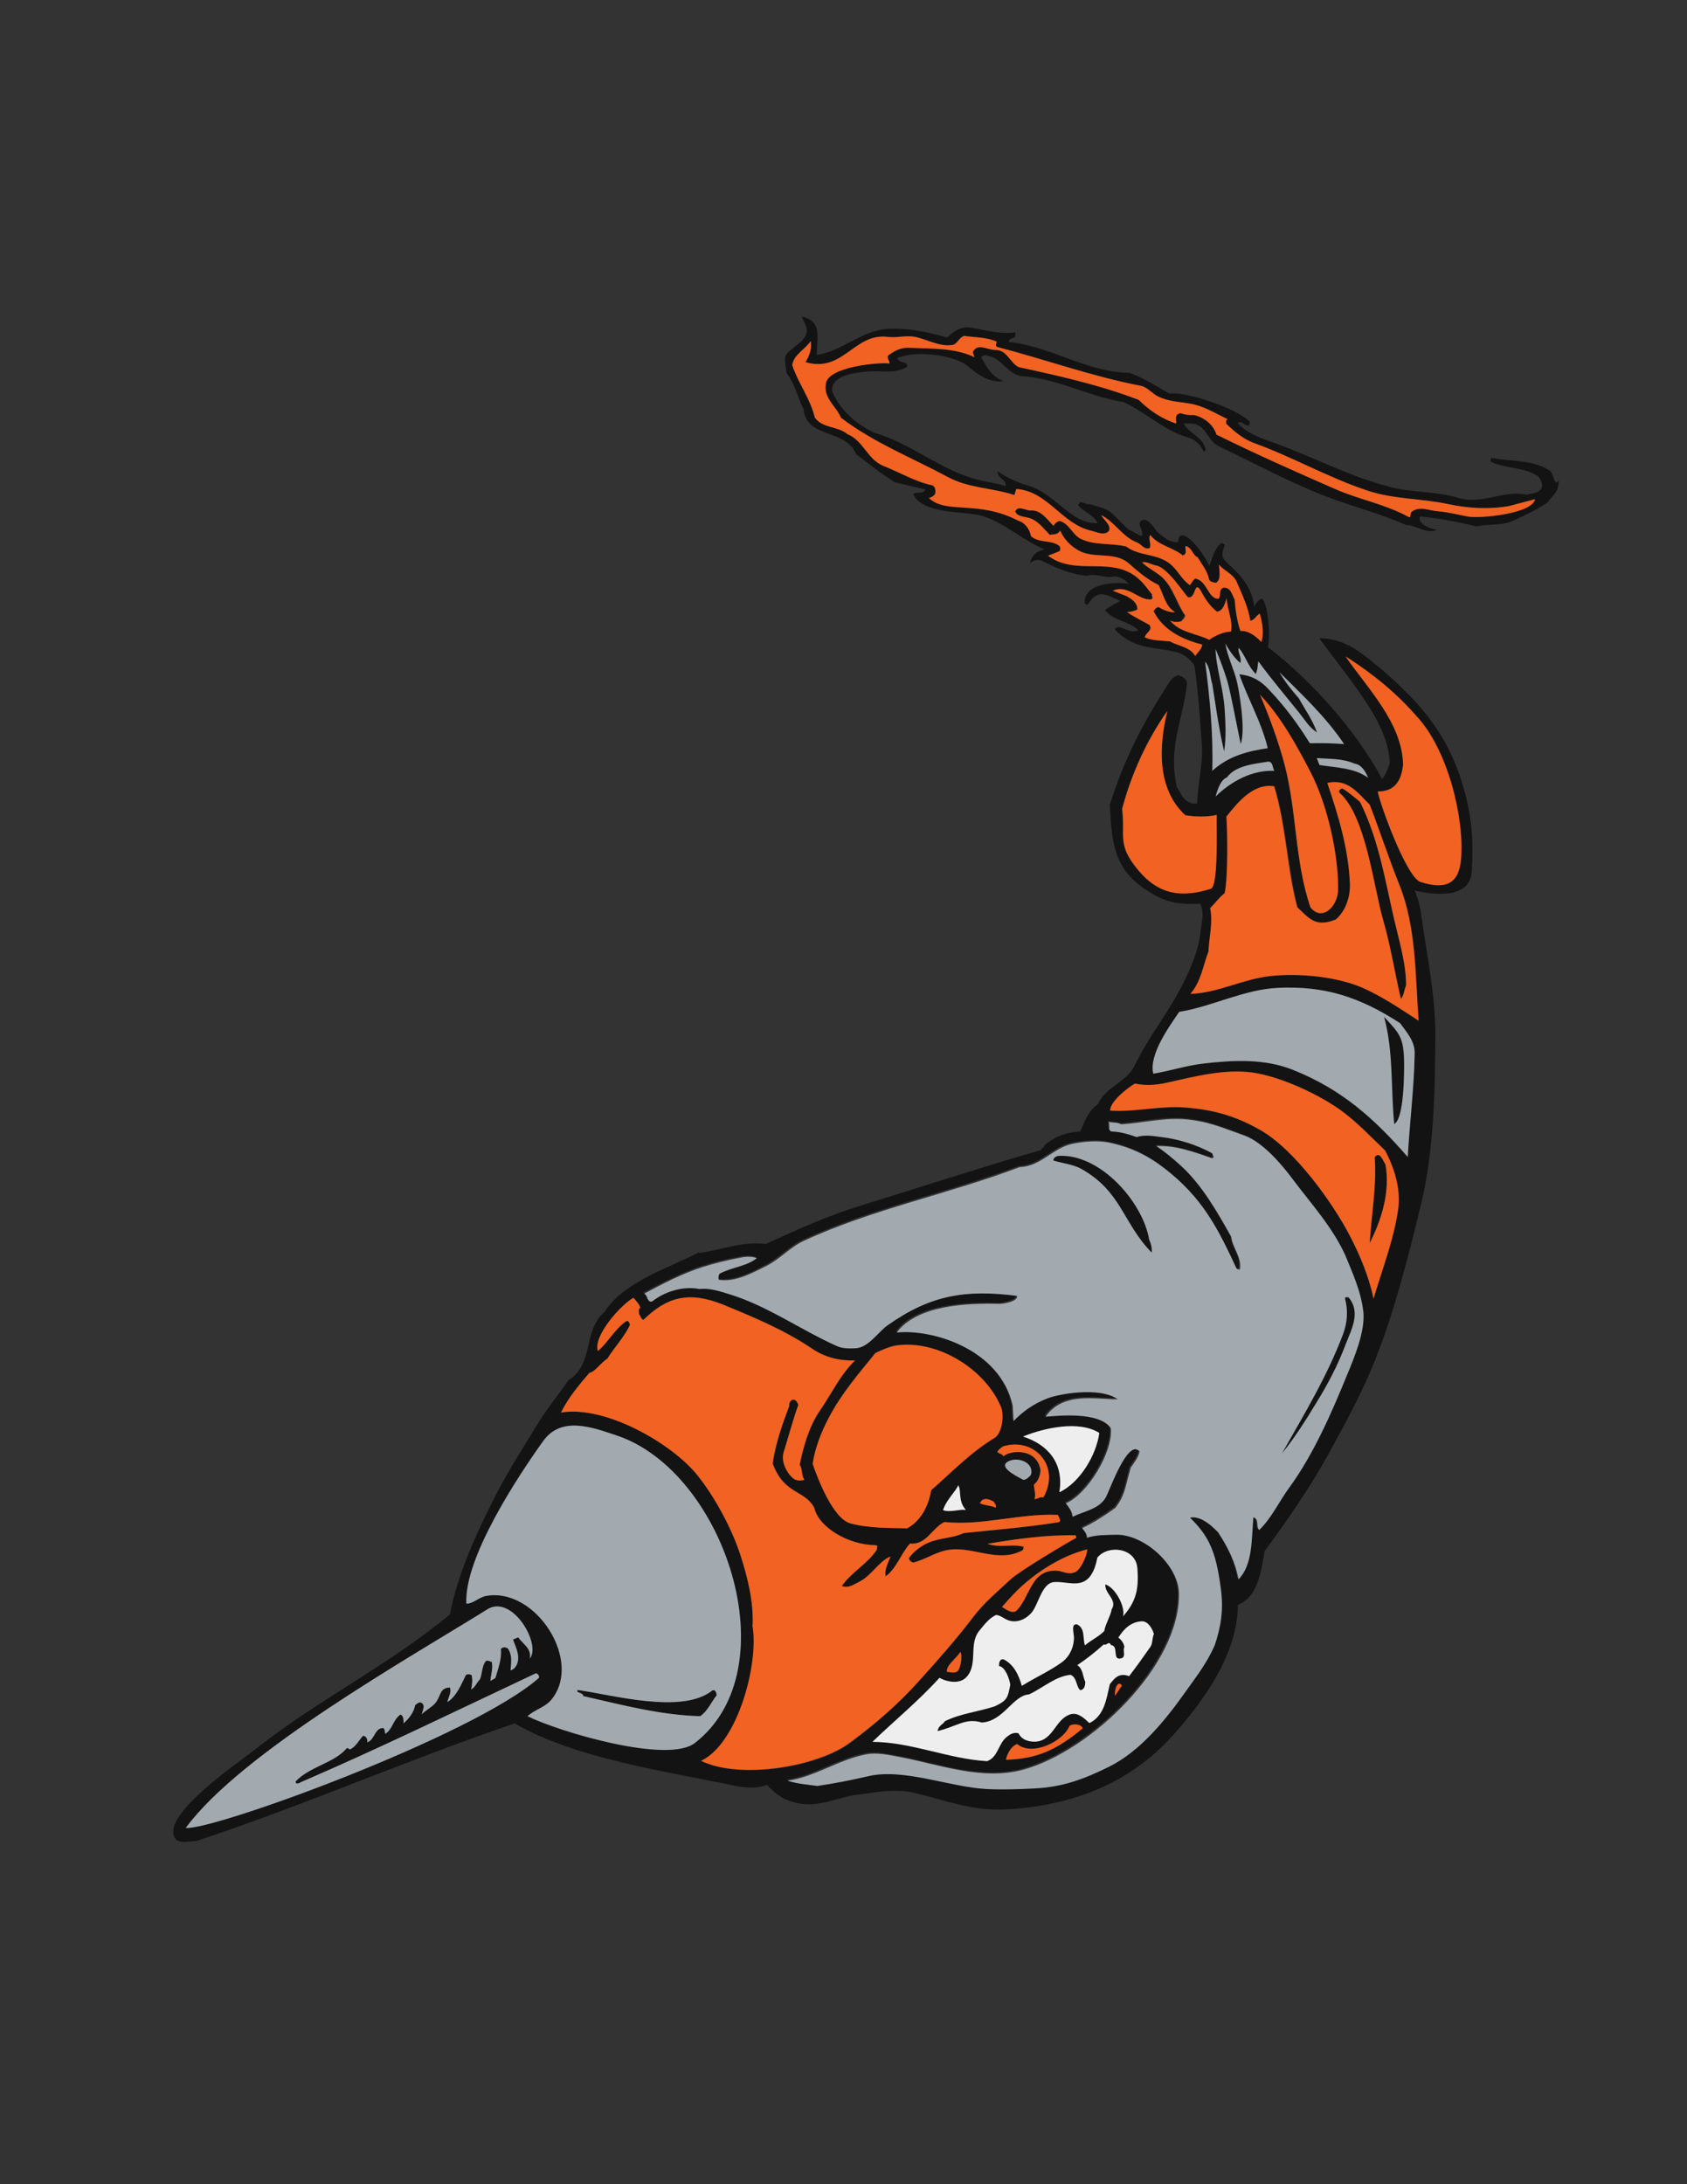 <?xml version="1.0" encoding="utf-8"?>
<!-- Generator: Adobe Illustrator 21.1.0, SVG Export Plug-In . SVG Version: 6.00 Build 0)  -->
<svg version="1.1" id="Layer_1" xmlns="http://www.w3.org/2000/svg" xmlns:xlink="http://www.w3.org/1999/xlink" x="0px" y="0px"
	 viewBox="0 0 612 792" enable-background="new 0 0 612 792" xml:space="preserve">
<rect x="0" y="0" width="612" height="792" fill="#333333" stroke="none"/>
<g>
	<path fill="#131313" d="M502.6,422.2c1.8,9.8-1.4,20-5.7,28.5c0.5-10.2,2.5-20.7,1.8-31.1C500.6,417.3,501.7,421,502.6,422.2z
		 M487.9,470.8c1.2,4.4,0.9,8.9-0.7,13.1C481.5,499,473,513,465,527.1c4.9-6,9-12.6,13-19.2c4-6.5,7.5-13.3,10.2-20.5
		c2-5.5,5.6-11.7,1-17.1C488.6,470.5,488.3,470.2,487.9,470.8z M505.7,407.6c3.7-2.1,3.7-18.4,3.6-22.1c-0.1-9.4-1.7-10.8-7.3-16.8
		C505.5,381.4,504.4,394.9,505.7,407.6z M253.6,454.1c0.1,0,0.1-0.1,0.2-0.1C253.7,454,253.7,454.1,253.6,454.1z M384.4,419.2
		c-0.9,0-2.2,0.4-2.3,1.7c3.3,1,7.1,1.4,9.9,2.9c14.9,8.2,15.3,19.8,25.8,30.5c0.2-1.6-0.2-3.3-0.9-4.7
		C414.7,435.9,399.3,418.6,384.4,419.2z M258.5,612.9c-10.9,8.9-36.5,1.6-48.9-0.1c-0.9,1.2,1.8,0.7,2,2.2c14,3.2,28,6.9,42.4,7.3
		c2.7-1.8,4-5.1,6-7.6C259.9,613.9,259.6,612.6,258.5,612.9z M561.3,182.3c-3.9,2.6-7.9,4.4-12.1,6.4c-4.3,2.1-9,1.1-13.5,2.2
		c-6.5-1.6-13.3-2.9-20.1-3.6c-1-0.1-0.4,0.9-0.6,1.3c1.4,2.4,3.1,2.6,6.2,3.6c-4,1.5-7.2-1.8-11.1-1.8c-9-4.1-18.7-6.5-28-10
		c-13.8-5.2-26.7-12.3-40-18.6c-4-1.9-4.5-7.7-9.5-8.2c-1.1-0.1-2.1,0-3.2,0c2,3.7,7.1,4.8,8,9.4c-0.1,0.4-0.5,1-0.9,0.5
		c-1-2.2-2.9-4.1-5.1-4.7c-8.9-2.5-15.6-9.2-23.8-13c-12.6-2-23.8-8.5-36.7-9.4c-5.1-0.3-7.5-6.6-12.5-7.4c-1-0.4-1.8-0.1-2.5,0.5
		c2,3.4,3.6,6.9,8.1,8.7c-6.5,1.1-12.6-5.4-13.9-6.2c-5.8-3.5-17.9-4.9-24.6-2.2c0.5,2.1,4,1,3.6,3.2c-4.3,2.6-9.3,1.4-13.9,1.7
		c-4,0.3-14,1.1-13.3,7.2c2.2,5.4,7,11,15.2,15c13.9,4,24.2,13.9,38.6,17.3c3,0.7,6.3,1.1,9.1,2.1c0.4-2.6-3.1-2.8-2.9-5.4
		c3.1,2.1,6.9,4,10.8,5.1c7.8,2.2,11.9,8.4,18.7,12.1c2.3,1.3,4.6,1.6,6.8,1.6c-1.5-3.1-5.1-4.1-7-6.4c0.5-2.6,2.7,0,4.1-0.5
		c3,0.9,6.1,1.5,8.4,3.6c2,1.9,3.8,4,6,5.8c1.5,0.4,3,1.8,4.5,2.2c1.2-2-3-5.2,1-6c2.7,0.8,3.6,3.9,5.8,5.5c1,0.7,2,1.5,3,2
		c1,0.5,2.2,0.8,3.4,0.6c0.2-0.8,0.2-2.1,1-2.3c3.1-0.9,9.2,8.1,10.3,11c1-2.2,1.6-6,4.2-8.2c0.5-0.2,0.9,0.2,1.4,0.4
		c-0.3,1.6-1,2.4-0.8,4.4c0.4,2.6,10.5,7.4,11.5,18.4c0.4-1.4,1.5-2.6,2.7-3.2c2.6,2,3.2,14.9,2.2,17.6c15.8,12.1,32,30.2,41.5,47.9
		c1.3-1.6,2.1-3.6,2.8-5.9c-0.4-7-3.2-13.2-6.8-19.1c-5.6-9.1-12.5-17.4-18.8-26.1c10.2,0.1,16.1,6.2,22,10.8
		c15.7,13.4,25.8,25.6,31,45.9c2.6,10.2,2.9,17.7,2.3,28c-0.6,10.1-14.2,8.4-20.7,6.8c2,4.3,2.5,9.7,3.1,13.9
		c2,12.8,4.4,25.4,4.4,38.5c-0.1,19.9-0.5,42.5-5.3,61.9c-4.6,18.7-9.3,37.6-16.4,55.6c-4.7,11.9-10.9,23.2-17.1,34.5
		c-6.8,12.3-14.8,23.8-23.1,35.1c-1.2,6.6-2.3,16.7-9.7,19.5c-0.2,17.7-12,34.3-23.2,46.9c-15.8,17.9-37,26-60.9,27.3
		c-12.5,0.7-22.1-3.4-33.8-6.1c-6.7-1.5-13.7-0.1-20.4,0.8c-6.8,0.9-13.3,4.4-20.5,3.2c-5.4-0.9-8.4-2.9-12.1-6.8
		c-4,1.5-8.2,1.1-12.2,0.2c-24.4-5.1-57.6-9.8-79.3-22.5c-39,13.3-76.6,29.8-115.6,42.7c-2.3-0.1-4.6,0.9-6.9-0.3
		c-8.3-7.7,23.7-29.2,27.9-32.6c22.6-18,48.9-30.8,71.1-49.3c2.9-14.8,9.3-28.7,16-42c4.9-9.7,10.7-18.7,16.3-27.8
		c3.2-5.2,7.2-9.9,10.6-15c9.7-6.1,5.1-18,13.3-25c6.8-10.8,23.2-15.8,34.2-21.5c0,0.1,0,0.2,0,0.3c8.1-1.2,15.9-4.4,24.2-3.3
		c11.1-5.1,22.3-10.2,34-13.8c22-6.8,43.8-13.9,65.9-20.3c0-0.9,1.2-0.6,1.1-1.6c3.6-3.2,8.2-4.9,13.1-5.1c1.5-3.5,3-7.7,6.3-9.8
		c2.8-6.3,10.6-8.3,13.3-13.9c5-10.4,12.3-19.3,17.5-29.6c3.2-6.3,5.9-12.8,6.6-19.7c0.4-3.2,1.3-6.6-0.2-9.6
		c-6.7,0.3-11.4-0.1-17.3-3.6c-13.9-8-14.7-17.4-15.5-32.2c5.1-16.5,12-29.6,21.3-44.1c0.8-1.3,1.9-2.5,3.6-3
		c1.3,0.5,3.3,1.4,3.1,3.4c-1.6,13.3-6.9,22.6-3.7,37.1c1.8,2.9,2.9,6.4,7.4,6.1c0.1-6.9,2.2-14.2,1.7-21.4
		c-0.7-9.6-1.3-19.3-2.7-28.7c-1.6-2.4-4.1-4.3-6.7-4.9c-8.4-2-15.4-0.9-22.2-8.2c0-0.6,0.9-0.4,1.1-0.9c2.6,0.4,4.7,2.5,7.5,1.2
		c-3.6-3.4-9.1-3.3-12.1-7.3c1.4-1.1,3.7-2.3,5.5-3.3c-2.1-0.8-4.7-2.6-7.2-2.4c-2.1,0.2-3.5,2-4.6,3.7c-0.4,0.1-1-0.1-1.1-0.5
		c-0.4-7.3,11.2-7.8,16-7c-1.3-1.4-3.2-2.7-5.2-2.7c-3.4,0.9-6.5-1.3-9.9-0.2c-5.9-0.5-11.2-2.8-16.3-5.4c-1.7-0.9-3.2-0.1-4.5,0.8
		c1.2-4.6,4.7-4.6,5.3-5c-7.7-3.2-13.8-9.1-21.9-11.9c-6.1-2.2-22.1-0.4-25.7-8.1c1.1-1.1,3.8,0.2,4.4-1.8c-3.7-0.7-7.4-1.7-11-2.5
		c-5-3.1-9.5-6.7-14.1-10.2c-3.8-9.4-18.1-5.5-19.1-16.4c-2.1-4-3.1-9.2-6.1-12.9c-1.2-7.9-1.2-6,4.9-11.3c4.5-4,1.4-6.7,0.6-9.3
		c7.9,1.7,5.2,8.5,5.4,13.9c9.6-1.4,16.3-9.2,26.6-9.5c7.1-0.2,14.1,1.3,20.7,3.2c2.3-2.3,5.2-4.2,8.6-3.6
		c5.3,0.9,10.7,2.5,16.1,1.7c0.2,0.6-0.1,1.2-0.1,1.8c-1,0.4-2.2,0.5-2.3,1.7c15.3,1.5,28.2,11,43.9,11.2c5,1.8,9.7,4.8,14.3,7.5
		c5.8-0.9,25,5.4,29.4,10.4l-0.5,1.2c-1.6,0.3-2.5-2.2-4-0.8c3.8,4,9.1,5.6,14.1,7.4c13.9,5.1,26.8,12,41.3,15.7
		c8.2,2.1,16.5,1.5,24.5,3.9c8.7,2.7,16.6-3,25-1.1c1.3-0.6,8.5-0.4,4.2-6.6c-5.1-3.6-11.6-2.7-17.1-5.3c-0.3-0.5-0.4-1.3,0.2-1.5
		c7,1.5,14.9,0.5,21.2,4.8c1.2,1.5,1.9,6.3,3,3.1C565.7,178.3,563.5,179.3,561.3,182.3z M439.1,322.3c3.1-0.9,2-23.2,2.2-26.8
		c-3.8,0.8-7.7,0.7-11.4,0.1c-10.4-9.6-9.6-25.1-6.5-37.8c-7.5,10.6-13.1,23-16.4,35.5c1.2,10.1-2,12.9,5.9,22.3
		C420.5,324.6,428.9,325.5,439.1,322.3z M460,276.1c-4.8,0.8-11.7,1.4-14.9,5.7c-2.2,0.9-3.3,4-4.1,6.9c5.7-5.5,13.1-9.6,21.3-9.3
		C461.7,278.7,461.9,276,460,276.1z M466.1,277.7c4.4,16.9,3.6,34.7,9.3,51.4c4,5.1,9.5,0.1,10-5.7c0.4-12.7-3.8-31.5-9.9-43.2
		c-5-9.7-10.8-20.2-18.4-28.2C460.6,260.3,463.8,268.9,466.1,277.7z M195.5,608.5c0.2-0.9-0.3-1.4-1-1.8
		c-28.5,13.4-56.5,27.1-85.3,39.5c-0.6,0.3-1.8,1.1-2-0.2c5.3-5.6,14-6.6,18.7-12.2c0.3,0.2,0.8,0.2,0.9,0.6c2.3-0.9,3.3-3.3,4.9-5
		c1,0,1.8,1.2,1.5,2.4c2.8-0.9,2.7-5.4,5.9-5.2c0.6,0.5,0.4,1.4,0.7,2.1c2.7-1.8,2.8-5.2,5.5-7c1.4,0.6,1,2.7,1.1,3.2
		c1.9-1.7,3.7-3.8,4.2-6.6c0.6-0.4,1.4-1.3,2.2-0.9c1.7,0.9,0.5,2.8,0.2,4.2c1.4-1.4,3.2-2.3,4.6-3.7c2.5-2.6,1.6-5.9,5.6-6
		c0.7,1.8-0.6,3.5-0.9,5.3c3.4-2.2,5-6.4,6.7-9.8c0.7-0.5,1.4-0.3,2.1,0c0.4,1.7,0.2,3.5-0.2,5.2c1.5-0.7,1.9-2.4,3.1-3.5
		c1-1.9,0.7-4.7,2.1-6.6c0.6-0.8,1.5,0,2.3,0.1c0.5,2.3-0.3,4.6-0.5,6.9l1.8-1c1-3.5,2.4-7,2-10.5c0.5-0.9,1.8-0.8,2.6-0.2
		c1.7,2.7,1.1,5.3,0.9,7.9c0.6-0.2,1.1-0.5,1.5-0.9c2.7-3.2,0.5-7.3-0.6-10.3l1.9-0.8c1.8,2.6,4.9,4,4.2,7.7c4.2-5-6-22.9-15-18.1
		c-28.2,17.6-89.6,52-109.8,79.5C76.9,663.9,171.5,629.6,195.5,608.5z M252.1,632c34.6-26.9,10.7-98.5-28.5-111.5
		c-8.7-2.9-20-7.2-26.6,2c-9,12.6-28.8,42.4-27.9,59c2.5,0,4.6-2.4,7.1-2.8c18.3-3.3,35.6,24,23.5,37.9c-2.2,2.5-6.1,3.5-8.4,5.7
		C202.9,628,242.3,639.6,252.1,632z M308.9,631.8c9-6.9,17.2-14.1,24.7-22.4c6.7-7.4,13.4-15,19.5-23c3.9-5.2,8.9-9.3,13.6-13.7
		c3.2-3,20.5-13.3,23.7-15c0.3-0.2,0-0.7-0.1-1c-10.5-0.2-21.5,1.3-32,3.1c4.3,1.6,9.4-0.1,13.2,1.1c-0.3,0.4,0,1-0.6,1.3
		c-8.5,4.6-17.4-1.3-26.1-0.3c-5,0.6-8.4,3.4-13.4,4.7c-0.8-0.2-1.4-0.7-1.6-1.6c1.6-2.3,4.4-4.5,7.3-5.7c4-1.7,8.6-1.5,12.6-3.4
		c11.5-1.2,22.9-2.1,34.2-3.9c1.6-0.2,0.2-1.8,0-2.7c-13.9-0.6-27.3,4-41.2,2.6c-4.5,2.1-6.5,8.4-12.5,7.8
		c-3.3,3.7-4.8,8.9-8.8,11.9c-0.6-2.4,0.9-4.8,1.7-7.2c-4.4,1.9-6.7,6.8-11.2,9.1c-2.2,1.1-4,2.5-6.4,1.6c3.2-4.8,9.3-8,12.7-13.2
		c-0.2-0.5,0.7-1.5-0.5-1.6c-9.9-0.1-20.6-6.5-22.2-13.5c-3.5-6.7-10.9-4.7-15.1-16.1c1-7.3,3.5-14.2,6-20.9
		c-0.3-1.9,2.1-3.8,3.3-0.4c-2,5.6-3.5,11.4-5.3,17.1c-1,3.2,0.7,7,3.1,9.3c1.2,1.2,2.9,1.2,4.4,0.8c-1.2-1.7-0.6-3.9-1.7-5.5
		c1.2-6,3.3-13.7,7.2-19.4c4.3-6.2,7.4-13.1,12.9-18.4c-5.4,0.2-10.8-1-15.5-4.2c-10.1-6.8-21.1-11.4-32.3-16
		c-12.5-5-20.4-2.9-29,5.5c-0.9-0.3-1-1.4-1.6-2.1c0.1-0.8-0.4-1.8,0.5-2.3c-0.5-1.5-1.6-2.5-2.5-3.6c-4.1,2.1-14.8,13.7-12.9,19.3
		c3.7-3.2,6-7.8,10.1-10.7c0.9-0.7,1.5,0.6,1.5,1.3c-2.1,4.4-5.6,8-8.2,12.2c-2.4,1.4-4.3,4.7-6.5,5.1c-3.6,4.2-7.7,9.1-10.3,14.4
		c16-2.7,40.4,11.2,49.7,23c6.2,7.8,12.3,19.1,15.4,28.7c2.6,8,4.9,17.3,4.4,25.8c2.3,13.4-5.3,42.5-18.7,48.8
		C268.7,645.6,297.3,640.7,308.9,631.8z M384.3,541.1c7.3-3.5,13.4-13.4,14.5-21.5c-7.4-4.7-20-1.8-27.7,1.3
		C380,523.7,386.1,530.6,384.3,541.1z M363.7,524.5c-0.7,0.6-1.4,1.1-2,1.9c0.5,0.8,2,0.6,2.2,1.7c2.4-2.3,12.2-3.2,13.5,5.1
		c-0.2,2-0.8,3.9-2.4,5.1c0,1.6,0.9,3.6,0.2,5.3c1.2-0.1,2-1.1,3.2-0.6C385,531.6,375.1,520.9,363.7,524.5z M365.3,530.2
		c-3.1,2.3,5.3,5.9,5.9,6.4c1.1,0,2.1-1,2.8-1.8C375.3,530,368.6,527.9,365.3,530.2z M363.1,510.1c-5.8-13.8-23-24.4-38-22.3
		c-2.5,0.4-5.1,1.6-7.5,2.7c-6.1,7.5-12.4,14.8-17,23.6c-2.7,5.2-4.9,10.7-5.8,16.6c1.8,5.3,7.4,19.9,13.7,21.6
		c6.8,1.8,13.7,1.6,20.6,1.8c5.1-2.8,7.8-8.3,8.7-13.8c7.5-6.6,14.4-13.8,23-19C363.5,519.7,364.3,513,363.1,510.1z M360.5,544.5
		c-2.3-1.3-4.2-1.4-5,0.6c1.9,0.9,3.8,0.7,5.7,1.6C361.6,545.9,360.8,545.1,360.5,544.5z M347.6,538.5c-0.9,2.3-4.3,5.2-5.5,9
		c2.7,0.9,5.5-0.3,8.3-0.1C347.4,544.3,348.9,540.3,347.6,538.5z M407.3,586.1c4.9-5.4,5.9-10,5.3-17.5c-0.6-7.4-10.6-8.6-14.5-3.8
		c-0.5,2.5-1.2,5-2.8,7c-3.5,4.2-8.8,1.4-13.1,1.9c-4.3,0.5-5.6,8.4-8,11.1c-2,2.3-5.3,3.9-8.5,2.7c-1.6-0.6-2.7-1.8-4.4-1.9
		c-2.5,1.2-4.3,3.6-6.1,5.8c-3.8,4.7-0.4,11.9-4.4,16.5c-2.4,2.9-7,2.1-10,0.5c-7.6,8.4-16.3,15.5-24.3,23.2
		c14.3,0.1,27.5,6.2,41.6,7c3.9-1.4,4-6.1,6.9-8.6c1.3-1.1,2.7-2,4.5-1.5c1.2,2.5,4,3.2,6.5,3c6.2-0.6,6.9-8.3,12.4-9.9
		c2.7-0.8,5.1,1.6,6.8,3.2c5.5-2.7,6.2-8.9,7.4-14.1c1-1.2,1.9-2.5,3.4-3.1c1.1-0.4,2.4-0.3,3.6,0.2c2.6-3.4,5.2-7,7.7-10.6
		c0.9-1.2,0.6-3.2,1.3-4.7c-0.6-2.1-2.2-4.7-4.4-4.6c-4,0.2-6.5,2.8-8.5,5.9c1.1,0.8,2,2,2.2,3.4c-0.7,1.4,0.7,3.6-1.1,4.1
		c-3.6,1-0.7-4.5-3.8-4.8c-0.7-1.7-1.5,0.3-2.6-0.2c-3,2.7-6.4,5.4-9.6,7.5c2.1,1.2,2,4.2,2.9,6c0,1.3-0.2,2.8-1.8,3.1
		c-1.6-1.4-1.1-4.5-3.5-5.6c-5.5,0.5-10.1,4.8-15.1,7.1c-5.9,0.4-9.2,9.7-17.1,10.2c-6-1.8-8.9,1.4-16.1,3.1
		c0.4-2.1,1.9-2.3,2.7-3.6c5.7-2.8,12.1-3.4,18.1-5.4c4.7-2.2,4.7-3.3,5.6-7.8c-0.3-2-1.7-6.4-4.1-6.8c0-1.1,0.2-2.7,1.7-2.4
		c3.8,1.9,5.5,5.8,6.6,9.6c4.6-2.9,9.8-5.2,14.3-8.4c3-2.1,4.6-5.6,4.6-9.2c-0.1-1.9-1.1-5,1.1-4.7c3.1,1.4,2,5.2,2.9,7.6
		c2.2-1.9,5-3.1,7-5.2c0.4-2.5,2.2-5.2,2.7-7.9c2.2-3.4-2.7-5.7-2.3-9C404.8,575.8,408.3,583.1,407.3,586.1z M404.5,614.9l2.5-3.7
		C405.6,609.1,404.2,612.3,404.5,614.9z M388,625.8c-2.2,5.6-13.5,11.2-19,6.6c-2.2,0.8-3.5,3.3-4.1,5.7
		c11.3-0.3,18.5-3.6,27.9-11.4C392.2,625.1,389.3,624.9,388,625.8z M343.6,606.2c1.4,0.1,3.2,0.7,4.1-0.5c0.9-1.2,1.6-5.4,0.8-6.7
		C346.9,601.5,343.3,603.8,343.6,606.2z M394.3,561.8c-8.1,2.1-16,6.8-22.3,12.1c-3.1,2.6-5.8,5.6-8.6,8.8c1.5,0.8,3.9,2.8,5.4,1.2
		c3-3.1,4.1-7.6,6.8-11c2-2.6,5-3.7,8.2-3.3c1.9,0.3,3.8,1.4,5.7,0.6C391.8,570,394.5,563.7,394.3,561.8z M494.6,475.9
		c-0.7-7.5-3.9-14.3-6.9-21c-4.7-10.4-12.4-18.8-19.2-27.8c-4.1-5.5-10.8-13.3-17.4-15.7c-8.2-2.9-13.4-5.4-22.5-6
		c-7.5-0.4-14.7,1.3-22.2,1.9c-1.5-0.8-3.1-0.5-4.6-0.9c0.6,1.2-0.4,3.4,1.2,3.5c3.1,0.1,6.1,1,8.9,2c3-1,5.9-0.4,8.9,0
		c6.2,0.7,12.7,2.7,18.6,5.9c0,0.5,1.1,1.6-0.1,1.8c-6.7-2.2-13-4.6-20.2-4.4c3.2,2.1,6.1,4.4,8.8,7c7.8,7.2,13.2,16.7,18.4,25.9
		c0.4,4.1,4,7.5,3.1,11.8c-0.6,0.1-0.7,0-1.2-0.3c-6.8-14.9-12.5-25.7-26.1-36.3c-6.2-4.8-12.6-7.9-20.3-9.4
		c-4.2-0.8-8.6-0.4-12.9,0.4c-7.3,1.4-11.5,8.3-19.4,8.5c-25.8,9.7-53.1,15.1-78.2,26.7c-5,2.3-8.6,6.5-13.4,9
		c-5.3,2.8-11.5,6.1-17.5,5.2c-0.3-0.7-0.1-1.7,0.2-2.2c4.3-2.4,9.7-2.6,13.6-5.7c-1.6-0.6-3.9-0.6-5.8-0.2c-4.7,0.9-9.3,2-13.8,3.4
		c-7.4,2.4-14.4,6.1-21.3,9.7c1.4,0.5,1,3.4,2.9,2.8c4.9-3.8,11.3-5.5,17.2-4.5c3.6-0.4,7.3,0.8,10.8,1.9c13.9,4.2,25.8,13,39,18.8
		c2,0.9,4.4,0.9,6.7,0.8c4.8-0.2,8.3-5.9,11.8-8.4c15.4-10.8,28.1-12.9,46.9-10.6c0.2,2.1-5,2.9-6.5,2.9
		c-11.4-0.3-29.7,0.3-37.2,10.4c12.8-1.4,37.6,6.1,42.1,26.5l0.3,5.6c3.3-3.5,7.5-6.4,12.2-8.2c3.9-1.5,19-4.3,25.6,0.3
		c-8,0-19.6-2.9-26.2,6.3c4.4-0.3,19.6-2,23.7,4.2c0.8,8.8-8.5,24-16.3,27.2c0.9,1.3,2.5,3,2.4,4.9c4.1-2,9.7-2.8,12.1-7.1
		c1.3-2.4,6.7-17.8,10.9-17.4c0.4,0.3,1.1,0.3,1.3,0.8c-0.4,2.2-1.9,4-3.2,5.9c-2.1,7.4-2,10-5.6,14.6c-3.8,2.7-7.8,5.3-12,7.3
		c0.7,1,1.9,2.1,1.7,3.5c3.5-1.1,7.1-1,10.7-1.1c10.1-0.2,22.5,11,22.7,21.2c0.5,26.3-32,57.3-56.5,64c-14.7,4-29.9-1.7-44.3-4.5
		c-4.3-0.8-8.7-1.9-13-1c-9.7,1.9-18.3,8.1-28.2,9.5c3.4,1.1,7.1,1.4,10.8,1.9c6.1-0.9,12.4-2.1,18.3-3.5
		c12.8-3.1,29.7,3.9,42.9,4.6c5.9,0.3,11.7,0.1,17.6-0.2c10.3-0.5,18-3.4,27.1-7.9c11.6-5.8,20.7-17.2,28-27.6
		c3.7-5.2,7.6-10.2,10.3-16.5c2.3-6.9,3.2-13,2.2-20.4c-1.8-13.7-4.4-19.1-11.2-25.8c4.6-0.8,9.3,4.6,10.2,5.3
		c3.5,5.2,6.4,10.7,7.4,17.1c5.2-5.3,4.6-14.5,5.4-22.5c2.3,0.7,0.8,3.3,2.1,4.6c4.5-4.3,7.3-10.5,11-15.5
		c8.6-11.8,15.2-26.7,20.7-40.3C491.2,492.3,495.2,483,494.6,475.9z M502.5,417.2c-5-4.7-9.6-9.6-15-13.7
		c-8.1-6.2-22.7-13-33.1-14.5c-10.4-1.5-21.1,1.5-31.2,3.7c-3.9,0.8-7.7,1.1-11.5,0.3c-2.7,1.6-8.9,6.4-9,9.8
		c9.1,0.6,18.3-1.9,27.6-1.1c10.1,0.8,18.1,3.1,27,8.2c12.4,7.1,26.2,26.2,32.4,38.3c3.7,7.1,6.9,14.8,8.6,22.8
		c3.2-10.7,7.3-21.3,8.9-32.3C508.3,431.2,506,423.9,502.5,417.2z M513.2,381.9c0.1-4.4-2.9-7.7-5.3-10.9
		c-14.7-9.5-27.3-13.6-44.4-12.7c-12.6,0.6-23.5,6.7-35.8,8.7c-3.6,5.2-11.1,15.6-9.4,22.4c6.2-1,12.2-3,18.4-3.7
		c10.8-1.3,21.9-1.9,32.2,2.3c17.7,7,29.7,17.7,41.7,31.6C511.4,406.9,513,394.5,513.2,381.9z M499.9,287
		c0.7,4.7,10.4,31.3,15.5,32.8c8.8,2.8,13.9,1,14.7-8.2c1.3-14.4-4.6-39.8-16.3-52.1c-7-8-15.5-15.1-25.6-21.5
		c8,11.6,20.6,24.2,20.9,39.3C508.3,284.8,504.7,286.9,499.9,287z M496.9,291.8c-4.1-4.2-7.8-9.6-15.2-7.9
		c3.9,11.8,7.7,23.9,8.2,36.5c0.2,4.7-1.5,9.9-5.1,13c-7.5,3-9.6-0.4-14-4.4c-3.8-14.4-4-29.6-8.4-43.9c-7.6-1.2-13.3,6-17.3,11
		c0.5,5.9,0.7,21.6-0.6,27.7c-2,1.6-3.5,3.6-5.3,5.5c1.1,5.2-0.4,10.4-0.6,15.7c-2,5.2-2.7,11-6.6,15.4c10.4-0.4,18.9-5.4,29.2-6.5
		c10.3-1.1,24.6,0.2,34.2,4.7c6.6,3.1,13.1,7.4,19.4,11.5c-1.3-16.2-0.9-34-7-49.3C503.8,311.2,500.6,301.4,496.9,291.8z M491.4,277
		c-4.3-1.9-9.1-1.7-13.7-2l1,2.5c5.9,0.9,12.7,1,17.6,4.6C495.4,279.8,493.9,277.3,491.4,277z M477.8,265.7c-3.1-2-3.9-3.9-6.8-7.5
		c-4.9-6.1-10-12.1-14.6-18.4c-0.2,0.7-0.1,2.6-0.9,4.6c-2.9-2.8-3.6-6.3-6.2-9.5c-0.5,1.6,1.2,3.5,0.6,5.5
		c-2.3-1.7-5.1-6.1-5.4-7.1c0.4,4.1,3.1,9.3,4.2,14.1c0.5,2.1,3.3,17,1.3,22.4c-1.5-7-3.6-18.6-4.9-23c-1.2-3.9-2.6-7.6-4.2-11.4
		c0.1,6.4,2.9,14.5,3.3,21.9c0.3,5,0.6,10.1-0.2,15.2c-2.1-8.6-3.9-22.3-4.3-24.4c-0.9-2.9-0.7-5.9-2.6-8.2c1.7,13,3,26.3,2.6,39.6
		c5.9-5.4,13.1-7.2,20.1-8.2c-2.2-9.4-7.3-18-10.3-26.8c5.2,0.5,8.4,3,10.6,5.4c5.9,6.2,10.5,12.4,15,19.6c4-0.1,8.2,0,12.4,0.3
		c-6.5-9.7-15.1-17.8-23.4-26c1.9,3.3,4.5,6.6,7,9.4C473.7,257.7,475.9,260.6,477.8,265.7z M429.7,223.1c-0.2,1-0.9,1.4-1.4,2.1
		c-1.3,0.5-3.2,0.2-4-0.3c3.5,4.5,9.5,4.7,14.3,7.1c2.1-1.5,5.1-2.9,7.9-3c0.7-4.2-1.4-8-1.6-12.1c-0.6,1.9-1.2,4.6-3.5,4.9
		c-2.4-1.9-4.2-4.4-5.7-7.3c-2.7-4.8-1.8,3.1-4.9,2c-2-2.3-7.2-10.3-11.2-11.4c-1.7-0.2-3.7-1.6-5.4-1.2c1.9,1.9,4.6,3.2,6.8,5
		C425.3,212.5,426.5,218.6,429.7,223.1z M556.8,181.1l-9.5,2.5c-7.4,1.2-14.7,0.7-21.9-0.8c-9.7-2.1-19.7-1.7-29.3-4.9
		c-14.2-4.7-27.2-12.2-41.3-17.3c-3.8-1.4-7-4.1-10-7c0.2-0.5-0.4-1.5,0.7-1.5c-4.5-2.2-9-5-14.1-5.8c-3.7-0.6-7.4-0.7-11.2-2.5
		c-2.2-1-3.9-3.4-6.3-3.9c-17.8-3.4-34.8-9.6-52.2-14.1c-0.7-0.5-0.3-1.2-0.1-1.9c-3.7-1.7-7.9-1.5-11.8-2.1c-2,0.6-2.5,3.1-4.4,3.3
		c-4.7,0.7-9.1-2.1-13.7-3c-3.2-0.5-6.2,0.4-9.4,0.1c-12.4-1.8-16.3,13.2-30.1,9.1c1.5-2.3,2.4-5.2,1.9-7.6
		c-2.1,3.1-6.1,4.8-6.7,8.7c2.1,6.4,6.5,12,8.2,19c2.8,4,8.2,3,11.8,6c5.9,2.4,7.2,9.2,13.2,11.6c5.9,2.3,11.4,5.7,17.7,7
		c1.1,0.6,1.1,1.9,1,2.9c-0.4,0.9-1.3,1.4-2.3,1.7c6.4,6,17.7,0.6,32.4,8.2c2.4,0.7,4.2,3.1,4.6,5.6c2.9,2.6,7.1,1.3,10.1,3.4
		c0.6,0.4,0.8,1.4,0.2,2.1l-4.1,1.6c10.4,7.8,23.8-0.6,33.5,9c1.6,1.5,2.8,3.3,4.2,5c-0.1,0.6,0.5,1.2-0.1,1.8
		c-4.4,0.8-8.5-5.6-14.1-3.1l5.1,2c1.8,1.1,3.9,2.4,3.8,4.8c-1.3,0.7-3.1,1-3.8,0.9c2.6,1.8,5.5,3.2,8.2,4.7c1.3,2-1.4,2.8-1.7,4.5
		c2.7,1.3,6.1,1.1,9.2,1.5c3,1.7,7.3,2,9.1,5.3c0.8-1.4,2.5-2.5,2.5-4.2c-7-1.7-14.3-5.3-17.6-12.1c0.4-0.7,0.9-1.3,1.8-1.5
		c1.7,1.1,3.8,2,6,1.9c-3.6-2.2-4.2-6.5-6-9.9c-4.1-1.9-7.7-5.1-10.9-7.9c-5.2-4.4-12.7-1.4-18.3-4.7c-2.8-1.6-5.1-4-6.5-7.1
		c-1,1.6-2.2,1.3-3.8,1.5c-2-2-3.8-4.5-6.4-5.7c-2.1-1-5.4-0.6-6.1-2.8c1.2-2.3,3.8-0.2,5.6-0.3c3.7-0.3,6,3.3,8.3,5.6
		c0.4-0.9,1.3-1.6,2.2-1.8c3.5,0.9,4.6,5,7.7,6.5c5.1,2.5,11.2,1.4,16.5,2.8c4.9,3.7,11.8,2.3,16.6,6.9c2.4,2.3,3.7,5.2,6.5,7.1
		c0.6-0.8,1-1.8,1.9-2.4c4.4,0.7,4.6,7.5,8.5,7.3c1-1.4-0.1-3.2,1.7-4c2.7-0.2,3.1,2.5,4.1,4.3c0.3,3.9,0.9,8,2.1,11.4
		c3-0.2,5.6,1.9,7.6,4c1-3,0.4-7-0.6-10.3c-1.3,0.7-1.8,2.3-3.4,2.6c-0.7-4.7-3-9.6-5-14.2c-1.3-2.9-4.6-3.9-6.4-6.2
		c0.1,2.2,0.9,5.3-1,6.6c-0.9,0-2.4-0.4-2.6-1.3c-0.6-3-2.6-5.4-4.1-7.9c-2-0.9-2-3.6-4.4-4.1c-0.3,1.4,0.8,2.8-1,3.4
		c-3.7-3-8.7-3.5-11.8-7.4c-0.9,1.4,0.5,3.1-0.2,4.7c-2,0.8-2.9-1.3-4.6-2c-5.2-1.9-8.2-7.6-13-9.9c0.9,1.8,3.7,3.5,2.8,5.7
		c-1.7,1.9-4.4,0.4-6.6-0.1c-10.6-2.5-15.6-14.3-27-15.1l-0.7,2.2c-8-2.6-16.6-2.5-23.9-6.4c-13.2-7.1-27-12.5-39-21.6
		c-1.8-4.4-6.7-7.2-5.4-12.8c1.4-5.7,18.8-7.4,23-6.9c0-1.1-0.9-1.7-0.6-2.8c2.4-1.8,4.6-3,7.6-2.9c8,0.4,16.4-0.1,23.8,3.4
		l-0.6-1.8c1.6-3.5,5.4-0.8,8.1-0.8c4.3-0.1,5.3,4.5,8.5,6.2c14.7,3.2,29.5,6.5,43.6,11.9c3.9,3.9,8.5,6.9,13.6,8.6
		c0.1-1.7-0.8-3.3,1.6-3.8c1.6,0.6,3.3,0.8,4.9,0.7c3.5,0.8,7,3.4,8.1,7.1c14.4,7.1,29,13.6,43.7,20c8.4,3.6,17.7,5.3,25.9,9.8
		c1.2,0.7,0.5-1.2,1.2-1.8c2.9-2.3,6.4-0.4,9.6-0.2c3.8,0.3,7,1.2,10.8,1.9C536.7,188.2,555.8,186.4,556.8,181.1z M486.1,287.6
		c9.5,8.6,12.2,34.1,15.7,46.1c2.7,9.4,4.2,19,6.4,28.5c1.1-1.2,1.2-3.3,1.9-4.9c0-8-2.6-16.4-4.4-24.2
		c-3.3-14.4-5.5-28.5-12.3-42.4c-0.6-0.6-5.9-4.9-6.6-4.9C486.3,286.2,485.3,286.9,486.1,287.6z"/>
	<path fill="#EEEEEE" d="M384.3,541.1c1.8-10.6-4.3-17.4-13.2-20.2c7.6-3.1,20.3-6,27.7-1.3C397.7,527.7,391.7,537.7,384.3,541.1z
		 M412.6,568.6c-0.6-7.4-10.6-8.6-14.5-3.8c-0.5,2.5-1.2,5-2.8,7c-3.5,4.2-8.8,1.4-13.1,1.9c-4.3,0.5-5.6,8.4-8,11.1
		c-2,2.3-5.3,3.9-8.5,2.7c-1.6-0.6-2.7-1.8-4.4-1.9c-2.5,1.2-4.3,3.6-6.1,5.8c-3.8,4.7-0.4,11.9-4.4,16.5c-2.4,2.9-7,2.1-10,0.5
		c-7.6,8.4-16.3,15.5-24.3,23.2c14.3,0.1,27.5,6.2,41.6,7c3.9-1.4,4-6.1,6.9-8.6c1.3-1.1,2.7-2,4.5-1.5c1.2,2.5,4,3.2,6.5,3
		c6.2-0.6,6.9-8.3,12.4-9.9c2.7-0.8,5.1,1.6,6.8,3.2c5.5-2.7,6.2-8.9,7.4-14.1c1-1.2,1.9-2.5,3.4-3.1c1.1-0.4,2.4-0.3,3.6,0.2
		c2.6-3.4,5.2-7,7.7-10.6c0.9-1.2,0.6-3.2,1.3-4.7c-0.6-2.1-2.2-4.7-4.4-4.6c-4,0.2-6.5,2.8-8.5,5.9c1.1,0.8,2,2,2.2,3.4
		c-0.7,1.4,0.7,3.6-1.1,4.1c-3.6,1-0.7-4.5-3.8-4.8c-0.7-1.7-1.5,0.3-2.6-0.2c-3,2.7-6.4,5.4-9.6,7.5c2.1,1.2,2,4.2,2.9,6
		c0,1.3-0.2,2.8-1.8,3.1c-1.6-1.4-1.1-4.5-3.5-5.6c-5.5,0.5-10.1,4.8-15.1,7.1c-5.9,0.4-9.2,9.7-17.1,10.2c-6-1.8-8.9,1.4-16.1,3.1
		c0.4-2.1,1.9-2.3,2.7-3.6c5.7-2.8,12.1-3.4,18.1-5.4c4.7-2.2,4.7-3.3,5.6-7.8c-0.3-2-1.7-6.4-4.1-6.8c0-1.1,0.2-2.7,1.7-2.4
		c3.8,1.9,5.5,5.8,6.6,9.6c4.6-2.9,9.8-5.2,14.3-8.4c3-2.1,4.6-5.6,4.6-9.2c-0.1-1.9-1.1-5,1.1-4.7c3.1,1.4,2,5.2,2.9,7.6
		c2.2-1.9,5-3.1,7-5.2c0.4-2.5,2.2-5.2,2.7-7.9c2.2-3.4-2.7-5.7-2.3-9c3.9,1.3,7.4,8.6,6.4,11.6
		C412.2,580.7,413.2,576.1,412.6,568.6z M350.4,547.5c-3-3.2-1.5-7.2-2.8-8.9c-0.9,2.3-4.3,5.2-5.5,9
		C344.8,548.5,347.7,547.2,350.4,547.5z"/>
	<path fill="#A2AAAF" d="M477.7,274.9c4.6,0.3,9.4,0.1,13.7,2c2.5,0.3,4,2.9,4.9,5.1c-4.9-3.6-11.7-3.7-17.6-4.6L477.7,274.9z
		 M365.3,530.2c-3.1,2.3,5.3,5.9,5.9,6.4c1.1,0,2.1-1,2.8-1.8C375.3,530,368.6,527.9,365.3,530.2z M471.1,258.2
		c-4.9-6.1-10-12.1-14.6-18.4c-0.2,0.7-0.1,2.6-0.9,4.6c-2.9-2.8-3.6-6.3-6.2-9.5c-0.5,1.6,1.2,3.5,0.6,5.5
		c-2.3-1.7-5.1-6.1-5.4-7.1c0.4,4.1,3.1,9.3,4.2,14.1c0.5,2.1,3.3,17,1.3,22.4c-1.5-7-3.6-18.6-4.9-23c-1.2-3.9-2.6-7.6-4.2-11.4
		c0.1,6.4,2.9,14.5,3.3,21.9c0.3,5,0.6,10.1-0.2,15.2c-2.1-8.6-3.9-22.3-4.3-24.4c-0.9-2.9-0.7-5.9-2.6-8.2c1.7,13,3,26.3,2.6,39.6
		c5.9-5.4,13.1-7.2,20.1-8.2c-2.2-9.4-7.3-18-10.3-26.8c5.2,0.5,8.4,3,10.6,5.4c5.9,6.2,10.5,12.4,15,19.6c4-0.1,8.2,0,12.4,0.3
		c-6.5-9.7-15.1-17.8-23.4-26c1.9,3.3,4.5,6.6,7,9.4c2.4,4.4,4.7,7.3,6.6,12.4C474.8,263.6,473.9,261.7,471.1,258.2z M494.6,475.9
		c0.6,7.1-3.3,16.4-6.1,23.1c-5.5,13.5-12.1,28.5-20.7,40.3c-3.7,5-6.5,11.2-11,15.5c-1.3-1.2,0.2-3.9-2.1-4.6
		c-0.7,8-0.2,17.2-5.4,22.5c-1.1-6.3-4-11.9-7.4-17.1c-0.9-0.8-5.6-6.2-10.2-5.3c6.8,6.7,9.4,12,11.2,25.8c1,7.5,0.1,13.5-2.2,20.4
		c-2.7,6.3-6.6,11.3-10.3,16.5c-7.3,10.3-16.4,21.8-28,27.6c-9.1,4.5-16.8,7.4-27.1,7.9c-5.9,0.3-11.7,0.5-17.6,0.2
		c-13.2-0.7-30.1-7.7-42.9-4.6c-6,1.4-12.2,2.6-18.3,3.5c-3.7-0.5-7.4-0.8-10.8-1.9c9.9-1.4,18.5-7.6,28.2-9.5c4.3-0.9,8.6,0.2,13,1
		c14.4,2.8,29.6,8.5,44.3,4.5c24.5-6.7,57-37.8,56.5-64c-0.2-10.2-12.6-21.3-22.7-21.2c-3.6,0.1-7.2,0-10.7,1.1
		c0.2-1.4-1-2.5-1.7-3.5c4.3-2,8.2-4.6,12-7.3c3.6-4.7,3.5-7.3,5.6-14.6c1.3-1.9,2.8-3.7,3.2-5.9c-0.2-0.5-0.8-0.5-1.3-0.8
		c-4.2-0.4-9.6,15-10.9,17.4c-2.4,4.3-8,5.1-12.1,7.1c0-1.9-1.5-3.6-2.4-4.9c7.8-3.3,17.1-18.5,16.3-27.2
		c-4.2-6.2-19.3-4.5-23.7-4.2c6.5-9.2,18.2-6.2,26.2-6.3c-6.6-4.7-21.7-1.9-25.6-0.3c-4.7,1.8-8.9,4.7-12.2,8.2l-0.3-5.6
		c-4.5-20.5-29.3-27.9-42.1-26.5c7.5-10.1,25.8-10.7,37.2-10.4c1.5,0,6.7-0.8,6.5-2.9c-18.8-2.4-31.4-0.3-46.9,10.6
		c-3.5,2.4-7,8.2-11.8,8.4c-2.3,0.1-4.7,0.1-6.7-0.8c-13.2-5.9-25.2-14.6-39-18.8c-3.5-1.1-7.2-2.3-10.8-1.9
		c-5.8-1.1-12.3,0.7-17.2,4.5c-1.9,0.6-1.5-2.3-2.9-2.8c6.9-3.7,13.8-7.3,21.3-9.7c4.4-1.4,9.1-2.5,13.8-3.4
		c1.9-0.4,4.2-0.4,5.8,0.2c-3.9,3.1-9.3,3.3-13.6,5.7c-0.3,0.5-0.5,1.5-0.2,2.2c5.9,0.9,12.1-2.5,17.5-5.2c4.8-2.5,8.4-6.7,13.4-9
		c25.1-11.6,52.4-16.9,78.2-26.7c7.8-0.2,12.1-7.1,19.4-8.5c4.3-0.8,8.7-1.2,12.9-0.4c7.8,1.6,14.1,4.6,20.3,9.4
		c13.6,10.5,19.2,21.4,26.1,36.3c0.5,0.3,0.6,0.4,1.2,0.3c0.8-4.4-2.7-7.8-3.1-11.8c-5.2-9.3-10.6-18.8-18.4-25.9
		c-2.8-2.5-5.6-4.9-8.8-7c7.2-0.3,13.6,2.1,20.2,4.4c1.2-0.2,0.1-1.3,0.1-1.8c-5.9-3.2-12.4-5.2-18.6-5.9c-3-0.4-5.9-0.9-8.9,0
		c-2.8-1-5.8-1.9-8.9-2c-1.6-0.1-0.6-2.3-1.2-3.5c1.5,0.4,3.1,0.1,4.6,0.9c7.5-0.5,14.7-2.3,22.2-1.9c9,0.6,14.3,3.1,22.5,6
		c6.6,2.4,13.3,10.2,17.4,15.7c6.8,9.1,14.5,17.4,19.2,27.8C490.7,461.7,493.8,468.4,494.6,475.9z M416.9,449.5
		c-2.3-13.6-17.6-31-32.5-30.4c-0.9,0-2.2,0.4-2.3,1.7c3.3,1,7.1,1.4,9.9,2.9c14.9,8.2,15.3,19.8,25.8,30.5
		C418,452.7,417.6,451,416.9,449.5z M489.2,470.4c-0.6,0.1-0.9-0.3-1.3,0.3c1.2,4.4,0.9,8.9-0.7,13.1C481.5,499,473,513,465,527.1
		c4.9-6,9-12.6,13-19.2c4-6.5,7.5-13.3,10.2-20.5C490.3,482,493.8,475.8,489.2,470.4z M507.9,371c2.4,3.3,5.4,6.6,5.3,10.9
		c-0.2,12.6-1.8,25-2.5,37.6c-12.1-13.9-24-24.6-41.7-31.6c-10.3-4.1-21.4-3.5-32.2-2.3c-6.3,0.7-12.3,2.7-18.4,3.7
		c-1.7-6.8,5.8-17.1,9.4-22.4c12.3-2,23.3-8.1,35.8-8.7C480.5,357.4,493.2,361.5,507.9,371z M509.4,385.5
		c-0.1-9.4-1.7-10.8-7.3-16.8c3.5,12.7,2.4,26.2,3.7,38.9C509.4,405.6,509.4,389.2,509.4,385.5z M194.5,606.7
		c-28.5,13.4-56.5,27.1-85.3,39.5c-0.6,0.3-1.8,1.1-2-0.2c5.3-5.6,14-6.6,18.7-12.2c0.3,0.2,0.8,0.2,0.9,0.6c2.3-0.9,3.3-3.3,4.9-5
		c1,0,1.8,1.2,1.5,2.4c2.8-0.9,2.7-5.4,5.9-5.2c0.6,0.5,0.4,1.4,0.7,2.1c2.7-1.8,2.8-5.2,5.5-7c1.4,0.6,1,2.7,1.1,3.2
		c1.9-1.7,3.7-3.8,4.2-6.6c0.6-0.4,1.4-1.3,2.2-0.9c1.7,0.9,0.5,2.8,0.2,4.2c1.4-1.4,3.2-2.3,4.6-3.7c2.5-2.6,1.6-5.9,5.6-6
		c0.7,1.8-0.6,3.5-0.9,5.3c3.4-2.2,5-6.4,6.7-9.8c0.7-0.5,1.4-0.3,2.1,0c0.4,1.7,0.2,3.5-0.2,5.2c1.5-0.7,1.9-2.4,3.1-3.5
		c1-1.9,0.7-4.7,2.1-6.6c0.6-0.8,1.5,0,2.3,0.1c0.5,2.3-0.3,4.6-0.5,6.9l1.8-1c1-3.5,2.4-7,2-10.5c0.5-0.9,1.8-0.8,2.6-0.2
		c1.7,2.7,1.1,5.3,0.9,7.9c0.6-0.2,1.1-0.5,1.5-0.9c2.7-3.2,0.5-7.3-0.6-10.3l1.9-0.8c1.8,2.6,4.9,4,4.2,7.7c4.2-5-6-22.9-15-18.1
		c-28.2,17.6-89.6,52-109.8,79.5c9.5,1.1,104.1-33.2,128.1-54.4C195.7,607.6,195.2,607.1,194.5,606.7z M445.1,281.9
		c-2.2,0.9-3.3,4-4.1,6.9c5.7-5.5,13.1-9.6,21.3-9.3c-0.7-0.8-0.4-3.4-2.3-3.3C455.2,277,448.3,277.5,445.1,281.9z M252.1,632
		c-9.8,7.7-49.2-4-60.7-9.7c2.3-2.2,6.2-3.2,8.4-5.7c12-13.9-5.3-41.2-23.5-37.9c-2.6,0.5-4.6,2.8-7.1,2.8
		c-0.9-16.6,18.9-46.5,27.9-59c6.6-9.2,17.9-4.9,26.6-2C262.8,533.5,286.7,605.1,252.1,632z M260,614.7c-0.1-0.8-0.4-2.1-1.5-1.8
		c-10.9,8.9-36.5,1.6-48.9-0.1c-0.9,1.2,1.8,0.7,2,2.2c14,3.2,28,6.9,42.4,7.3C256.7,620.5,258,617.2,260,614.7z"/>
	<path fill="#F26222" d="M378.5,543c-1.3-0.4-2,0.6-3.2,0.6c0.6-1.8-0.2-3.7-0.2-5.3c1.6-1.2,2.2-3.2,2.4-5.1
		c-1.2-8.3-11.1-7.4-13.5-5.1c-0.3-1-1.7-0.9-2.2-1.7c0.5-0.8,1.2-1.3,2-1.9C375.1,520.9,385,531.6,378.5,543z M325.1,487.9
		c-2.5,0.4-5.1,1.6-7.5,2.7c-6.1,7.5-12.4,14.8-17,23.6c-2.7,5.2-4.9,10.7-5.8,16.6c1.8,5.3,7.4,19.9,13.7,21.6
		c6.8,1.8,13.7,1.6,20.6,1.8c5.1-2.8,7.8-8.3,8.7-13.8c7.5-6.6,14.4-13.8,23-19c2.8-1.7,3.6-8.4,2.3-11.3
		C357.3,496.3,340,485.7,325.1,487.9z M502.5,417.2c3.5,6.7,5.7,14,4.7,21.4c-1.6,11.1-5.8,21.6-8.9,32.3c-1.7-8-4.9-15.7-8.6-22.8
		c-6.3-12.1-20-31.2-32.4-38.3c-8.9-5.1-16.9-7.4-27-8.2c-9.3-0.8-18.5,1.7-27.6,1.1c0.1-3.4,6.3-8.2,9-9.8
		c3.8,0.8,7.6,0.6,11.5-0.3c10-2.2,20.8-5.1,31.2-3.7c10.4,1.5,25,8.3,33.1,14.5C492.9,407.5,497.6,412.5,502.5,417.2z M502.6,422.2
		c-0.9-1.2-2-5-3.9-2.6c0.8,10.4-1.2,20.9-1.8,31.1C501.2,442.3,504.4,432.1,502.6,422.2z M424.4,224.9c3.5,4.5,9.5,4.7,14.3,7.1
		c2.1-1.5,5.1-2.9,7.9-3c0.7-4.2-1.4-8-1.6-12.1c-0.6,1.9-1.2,4.6-3.5,4.9c-2.4-1.9-4.2-4.4-5.7-7.3c-2.7-4.8-1.8,3.1-4.9,2
		c-2-2.3-7.2-10.3-11.2-11.4c-1.7-0.2-3.7-1.6-5.4-1.2c1.9,1.9,4.6,3.2,6.8,5c4.5,3.7,5.7,9.8,8.9,14.3c-0.2,1-0.9,1.4-1.4,2.1
		C427,225.7,425.1,225.5,424.4,224.9z M441.4,295.5c-3.8,0.8-7.7,0.7-11.4,0.1c-10.4-9.6-9.6-25.1-6.5-37.8
		c-7.5,10.6-13.1,23-16.4,35.5c1.2,10.1-2,12.9,5.9,22.3c7.6,9.1,16,9.9,26.2,6.7C442.2,321.4,441.2,299,441.4,295.5z M475.4,329
		c4,5.1,9.5,0.1,10-5.7c0.4-12.7-3.8-31.5-9.9-43.2c-5-9.7-10.8-20.2-18.4-28.2c3.5,8.3,6.7,16.9,9,25.7
		C470.5,294.6,469.7,312.4,475.4,329z M525.4,182.8c-9.7-2.1-19.7-1.7-29.3-4.9c-14.2-4.7-27.2-12.2-41.3-17.3c-3.8-1.4-7-4.1-10-7
		c0.2-0.5-0.4-1.5,0.7-1.5c-4.5-2.2-9-5-14.1-5.8c-3.7-0.6-7.4-0.7-11.2-2.5c-2.2-1-3.9-3.4-6.3-3.9c-17.8-3.4-34.8-9.6-52.2-14.1
		c-0.7-0.5-0.3-1.2-0.1-1.9c-3.7-1.7-7.9-1.5-11.8-2.1c-2,0.6-2.5,3.1-4.4,3.3c-4.7,0.7-9.1-2.1-13.7-3c-3.2-0.5-6.2,0.4-9.4,0.1
		c-12.4-1.8-16.3,13.2-30.1,9.1c1.5-2.3,2.4-5.2,1.9-7.6c-2.1,3.1-6.1,4.8-6.7,8.7c2.1,6.4,6.5,12,8.2,19c2.8,4,8.2,3,11.8,6
		c5.9,2.4,7.2,9.2,13.2,11.6c5.9,2.3,11.4,5.7,17.7,7c1.1,0.6,1.1,1.9,1,2.9c-0.4,0.9-1.3,1.4-2.3,1.7c6.4,6,17.7,0.6,32.4,8.2
		c2.4,0.7,4.2,3.1,4.6,5.6c2.9,2.6,7.1,1.3,10.1,3.4c0.6,0.4,0.8,1.4,0.2,2.1l-4.1,1.6c10.4,7.8,23.8-0.6,33.5,9
		c1.6,1.5,2.8,3.3,4.2,5c-0.1,0.6,0.5,1.2-0.1,1.8c-4.4,0.8-8.5-5.6-14.1-3.1l5.1,2c1.8,1.1,3.9,2.4,3.8,4.8c-1.3,0.7-3.1,1-3.8,0.9
		c2.6,1.8,5.5,3.2,8.2,4.7c1.3,2-1.4,2.8-1.7,4.5c2.7,1.3,6.1,1.1,9.2,1.5c3,1.7,7.3,2,9.1,5.3c0.8-1.4,2.5-2.5,2.5-4.2
		c-7-1.7-14.3-5.3-17.6-12.1c0.4-0.7,0.9-1.3,1.8-1.5c1.7,1.1,3.8,2,6,1.9c-3.6-2.2-4.2-6.5-6-9.9c-4.1-1.9-7.7-5.1-10.9-7.9
		c-5.2-4.4-12.7-1.4-18.3-4.7c-2.8-1.6-5.1-4-6.5-7.1c-1,1.6-2.2,1.3-3.8,1.5c-2-2-3.8-4.5-6.4-5.7c-2.1-1-5.4-0.6-6.1-2.8
		c1.2-2.3,3.8-0.2,5.6-0.3c3.7-0.3,6,3.3,8.3,5.6c0.4-0.9,1.3-1.6,2.2-1.8c3.5,0.9,4.6,5,7.7,6.5c5.1,2.5,11.2,1.4,16.5,2.8
		c4.9,3.7,11.8,2.3,16.6,6.9c2.4,2.3,3.7,5.2,6.5,7.1c0.6-0.8,1-1.8,1.9-2.4c4.4,0.7,4.6,7.5,8.5,7.3c1-1.4-0.1-3.2,1.7-4
		c2.7-0.2,3.1,2.5,4.1,4.3c0.3,3.9,0.9,8,2.1,11.4c3-0.2,5.6,1.9,7.6,4c1-3,0.4-7-0.6-10.3c-1.3,0.7-1.8,2.3-3.4,2.6
		c-0.7-4.7-3-9.6-5-14.2c-1.3-2.9-4.6-3.9-6.4-6.2c0.1,2.2,0.9,5.3-1,6.6c-0.9,0-2.4-0.4-2.6-1.3c-0.6-3-2.6-5.4-4.1-7.9
		c-2-0.9-2-3.6-4.4-4.1c-0.3,1.4,0.8,2.8-1,3.4c-3.7-3-8.7-3.5-11.8-7.4c-0.9,1.4,0.5,3.1-0.2,4.7c-2,0.8-2.9-1.3-4.6-2
		c-5.2-1.9-8.2-7.6-13-9.9c0.9,1.8,3.7,3.5,2.8,5.7c-1.7,1.9-4.4,0.4-6.6-0.1c-10.6-2.5-15.6-14.3-27-15.1l-0.7,2.2
		c-8-2.6-16.6-2.5-23.9-6.4c-13.2-7.1-27-12.5-39-21.6c-1.8-4.4-6.7-7.2-5.4-12.8c1.4-5.7,18.8-7.4,23-6.9c0-1.1-0.9-1.7-0.6-2.8
		c2.4-1.8,4.6-3,7.6-2.9c8,0.4,16.4-0.1,23.8,3.4l-0.6-1.8c1.6-3.5,5.4-0.8,8.1-0.8c4.3-0.1,5.3,4.5,8.5,6.2
		c14.7,3.2,29.5,6.5,43.6,11.9c3.9,3.9,8.5,6.9,13.6,8.6c0.1-1.7-0.8-3.3,1.6-3.8c1.6,0.6,3.3,0.8,4.9,0.7c3.5,0.8,7,3.4,8.1,7.1
		c14.4,7.1,29,13.6,43.7,20c8.4,3.6,17.7,5.3,25.9,9.8c1.2,0.7,0.5-1.2,1.2-1.8c2.9-2.3,6.4-0.4,9.6-0.2c3.8,0.3,7,1.2,10.8,1.9
		c4.2,0.8,23.4-1,24.4-6.3l-9.5,2.5C539.9,184.8,532.6,184.3,525.4,182.8z M333.5,609.4c6.7-7.4,13.4-15,19.5-23
		c3.9-5.2,8.9-9.3,13.6-13.7c3.2-3,20.5-13.3,23.7-15c0.3-0.2,0-0.7-0.1-1c-10.5-0.2-21.5,1.3-32,3.1c4.3,1.6,9.4-0.1,13.2,1.1
		c-0.3,0.4,0,1-0.6,1.3c-8.5,4.6-17.4-1.3-26.1-0.3c-5,0.6-8.4,3.4-13.4,4.7c-0.8-0.2-1.4-0.7-1.6-1.6c1.6-2.3,4.4-4.5,7.3-5.7
		c4-1.7,8.6-1.5,12.6-3.4c11.5-1.2,22.9-2.1,34.2-3.9c1.6-0.2,0.2-1.8,0-2.7c-13.9-0.6-27.3,4-41.2,2.6c-4.5,2.1-6.5,8.4-12.5,7.8
		c-3.3,3.7-4.8,8.9-8.8,11.9c-0.6-2.4,0.9-4.8,1.7-7.2c-4.4,1.9-6.7,6.8-11.2,9.1c-2.2,1.1-4,2.5-6.4,1.6c3.2-4.8,9.3-8,12.7-13.2
		c-0.2-0.5,0.7-1.5-0.5-1.6c-9.9-0.1-20.6-6.5-22.2-13.5c-3.5-6.7-10.9-4.7-15.1-16.1c1-7.3,3.5-14.2,6-20.9
		c-0.3-1.9,2.1-3.8,3.3-0.4c-2,5.6-3.5,11.4-5.3,17.1c-1,3.2,0.7,7,3.1,9.3c1.2,1.2,2.9,1.2,4.4,0.8c-1.2-1.7-0.6-3.9-1.7-5.5
		c1.2-6,3.3-13.7,7.2-19.4c4.3-6.2,7.4-13.1,12.9-18.4c-5.4,0.2-10.8-1-15.5-4.2c-10.1-6.8-21.1-11.4-32.3-16
		c-12.5-5-20.4-2.9-29,5.5c-0.9-0.3-1-1.4-1.6-2.1c0.1-0.8-0.4-1.8,0.5-2.3c-0.5-1.5-1.6-2.5-2.5-3.6c-4.1,2.1-14.8,13.7-12.9,19.3
		c3.7-3.2,6-7.8,10.1-10.7c0.9-0.7,1.5,0.6,1.5,1.3c-2.1,4.4-5.6,8-8.2,12.2c-2.4,1.4-4.3,4.7-6.5,5.1c-3.6,4.2-7.7,9.1-10.3,14.4
		c16-2.7,40.4,11.2,49.7,23c6.2,7.8,12.3,19.1,15.4,28.7c2.6,8,4.9,17.3,4.4,25.8c2.3,13.4-5.3,42.5-18.7,48.8
		c14.3,6.9,42.8,2.1,54.4-6.9C317.8,624.9,326.1,617.7,333.5,609.4z M372.1,573.9c-3.1,2.6-5.8,5.6-8.6,8.8c1.5,0.8,3.9,2.8,5.4,1.2
		c3-3.1,4.1-7.6,6.8-11c2-2.6,5-3.7,8.2-3.3c1.9,0.3,3.8,1.4,5.7,0.6c2.2-0.2,5-6.6,4.8-8.4C386.2,563.9,378.3,568.6,372.1,573.9z
		 M515.3,319.8c8.8,2.8,13.9,1,14.7-8.2c1.3-14.4-4.6-39.8-16.3-52.1c-7-8-15.5-15.1-25.6-21.5c8,11.6,20.6,24.2,20.9,39.3
		c-0.8,7.5-4.4,9.7-9.2,9.7C500.6,291.6,510.3,318.2,515.3,319.8z M347.6,605.7c0.9-1.2,1.6-5.4,0.8-6.7c-1.6,2.5-5.2,4.8-4.9,7.2
		C344.9,606.4,346.8,606.9,347.6,605.7z M496.9,291.8c3.7,9.5,6.9,19.4,10.7,29c6.2,15.3,5.8,33,7,49.3c-6.3-4.1-12.8-8.5-19.4-11.5
		c-9.6-4.5-23.9-5.8-34.2-4.7c-10.3,1.1-18.9,6.1-29.2,6.5c3.9-4.4,4.6-10.2,6.6-15.4c0.2-5.3,1.7-10.4,0.6-15.7
		c1.8-1.8,3.3-3.9,5.3-5.5c1.2-6.2,1-21.8,0.6-27.7c4-5,9.7-12.2,17.3-11c4.4,14.3,4.6,29.5,8.4,43.9c4.4,4.1,6.6,7.4,14,4.4
		c3.6-3.1,5.3-8.3,5.1-13c-0.5-12.6-4.2-24.7-8.2-36.5C489,282.2,492.7,287.7,496.9,291.8z M493.4,290.8c-0.6-0.6-5.9-4.9-6.6-4.9
		c-0.6,0.3-1.6,1-0.7,1.7c9.5,8.6,12.2,34.1,15.7,46.1c2.7,9.4,4.2,19,6.4,28.5c1.1-1.2,1.2-3.3,1.9-4.9c0-8-2.6-16.4-4.4-24.2
		C502.4,318.8,500.2,304.6,493.4,290.8z M404.5,614.9l2.5-3.7C405.6,609.1,404.2,612.3,404.5,614.9z M355.5,545.1
		c1.9,0.9,3.8,0.7,5.7,1.6c0.4-0.8-0.4-1.6-0.7-2.2C358.2,543.2,356.3,543.1,355.5,545.1z M388,625.8c-2.2,5.6-13.5,11.2-19,6.6
		c-2.2,0.8-3.5,3.3-4.1,5.7c11.3-0.3,18.5-3.6,27.9-11.4C392.2,625.1,389.3,624.9,388,625.8z"/>
</g>
</svg>
